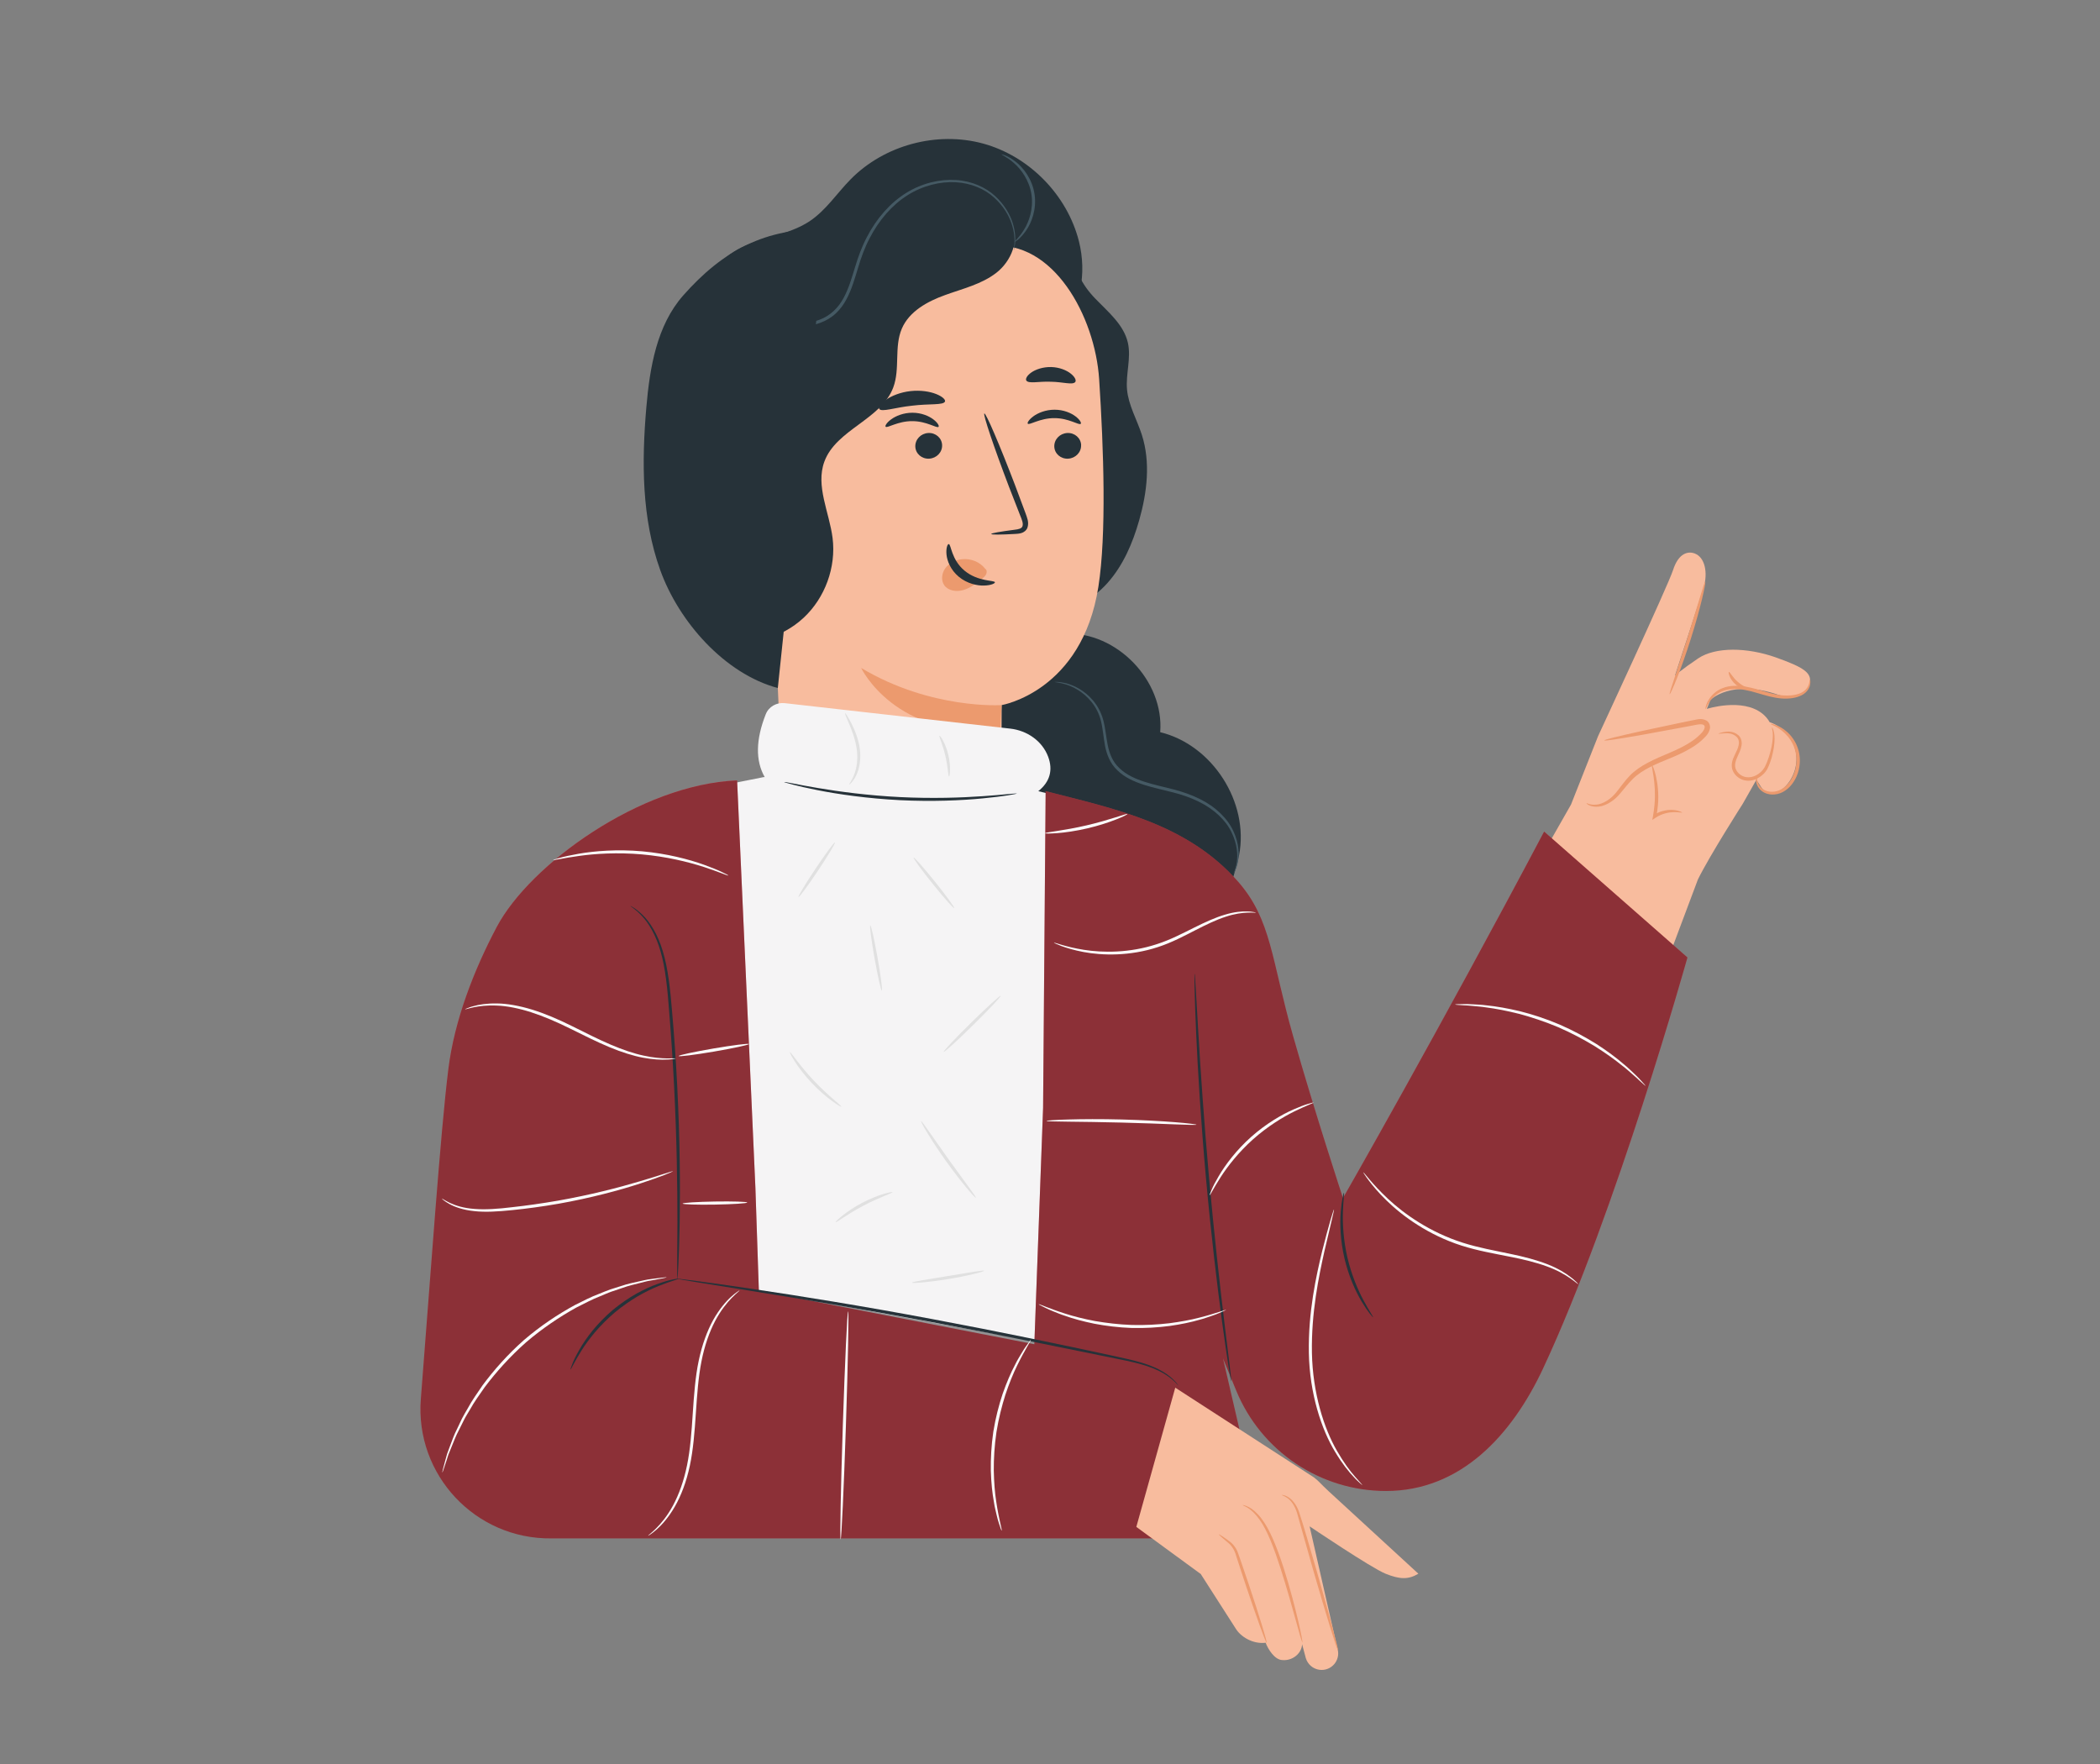 <?xml version="1.0" encoding="UTF-8"?><svg xmlns="http://www.w3.org/2000/svg" viewBox="0 0 354.33 297.64"><rect x="0" y="0" width="354.33" height="297.64" fill="#808080" stroke="none"/><defs><style>.c{fill:#f8bc9e;}.d{fill:#e9505b;}.e{fill:#f5f4f5;}.f{fill:#fbfbfb;}.g{fill:#ec9a6e;}.h{fill:#e0e0e0;}.i{fill:#455a64;}.j{fill:#263239;}.k{opacity:.4;}</style></defs><g id="a"><g><g><g><path class="j" d="M181.82,42.02c-1.13,2.92,.81,6.12,2.99,8.37,2.18,2.26,4.81,4.4,5.5,7.46,.57,2.57-.38,5.24-.15,7.86,.24,2.68,1.68,5.09,2.5,7.65,1.49,4.64,.89,9.71-.44,14.4-1.09,3.85-2.7,7.63-5.36,10.61-2.66,2.98-6.49,5.09-10.48,5.02-1.13-.02-2.36-.27-3.1-1.12-.64-.74-.78-1.78-.9-2.75-2.29-20.11-2.29-40.48,0-60.59"/><path class="j" d="M179.71,106.91c8.7-.38,16.74,7.95,16.05,16.63,8.81,2.14,15.03,11.84,13.31,20.74-.57,2.94-1.87,5.74-2.05,8.72-.2,3.26,.96,6.42,1.59,9.63,1.14,5.79,.52,11.91-1.74,17.36-1.37,3.31-3.93,6.73-7.51,6.83-2.43,.07-4.68-1.51-6.04-3.53-1.35-2.02-1.95-4.45-2.43-6.83-1.55-7.81-2.02-15.84-4.16-23.51-2.14-7.67-6.31-15.23-13.25-19.14-3.83-2.16-8.43-3.18-11.48-6.36-3.19-3.33-3.92-8.6-2.25-12.9,1.67-4.3,5.47-7.58,9.8-9.15"/><g><path class="j" d="M119.49,49.18c-.11-3.72,3.33-6.59,6.79-7.95,3.46-1.36,7.31-1.88,10.39-3.95,2.73-1.84,4.57-4.71,6.88-7.05,5.67-5.75,14.53-8.13,22.32-6.01,7.79,2.13,14.21,8.68,16.18,16.51,1.33,5.29,.42,11.55-3.75,15.07-4.84,4.08-12.02,3.18-18.23,1.91-6.21-1.27-13.23-2.52-18.41,1.12-3.12,2.2-4.92,5.77-6.83,9.08-1.91,3.31-4.31,6.69-7.92,7.93-3.61,1.24-8.52-.9-8.66-4.72"/><g><g><path class="c" d="M134.15,49.95c-3.21,.35-5.62,3.09-5.55,6.32h0l3.71,84c.16,9.92,14.66,15.5,25.28,15.25h0c10.73-.25,11.07-5.51,11.21-14.95,.22-15.77,.21-21.69,.21-21.6,0,0,13.55-2.28,16.32-19.97,1.38-8.8,.9-23.22,.13-35-.69-10.61-7.75-23.61-18.32-22.47l-32.99,8.42Z"/><g><path class="j" d="M182.41,75.1c.05,1.2-.93,2.22-2.18,2.29-1.25,.07-2.3-.84-2.34-2.04-.04-1.2,.93-2.22,2.18-2.29,1.25-.07,2.3,.84,2.35,2.04Z"/><path class="j" d="M182.35,71.51c-.28,.3-2-.97-4.44-.96-2.44-.02-4.23,1.24-4.49,.94-.13-.13,.16-.67,.93-1.24,.77-.57,2.07-1.12,3.59-1.12,1.52,0,2.8,.56,3.54,1.13,.75,.57,1.01,1.11,.87,1.24Z"/></g><g><path class="j" d="M158.96,75.1c.05,1.2-.93,2.22-2.18,2.29-1.25,.07-2.3-.84-2.34-2.04-.04-1.2,.93-2.22,2.18-2.29,1.25-.07,2.3,.84,2.34,2.04Z"/><path class="j" d="M158.36,72.02c-.28,.3-2-.97-4.44-.96-2.44-.02-4.23,1.24-4.49,.94-.13-.13,.15-.67,.93-1.24,.77-.57,2.07-1.12,3.59-1.12,1.52,0,2.8,.56,3.54,1.13,.75,.57,1.01,1.11,.87,1.24Z"/></g><path class="j" d="M167.25,90.1c-.01-.14,1.5-.4,3.96-.72,.62-.07,1.21-.19,1.32-.62,.15-.45-.12-1.12-.42-1.85-.59-1.51-1.21-3.09-1.85-4.74-2.57-6.75-4.44-12.3-4.17-12.4,.27-.1,2.58,5.29,5.16,12.04,.62,1.66,1.21,3.25,1.78,4.77,.24,.71,.64,1.51,.33,2.45-.17,.47-.62,.8-1.02,.91-.4,.12-.75,.13-1.06,.15-2.47,.14-4.01,.15-4.02,.01Z"/><path class="g" d="M169,118.97s-11.9,.79-23.7-6.27c0,0,5.77,12.14,23.47,10.44l.23-4.18Z"/><path class="g" d="M166.24,95.98c-.88-1.16-2.42-1.79-3.95-1.62-1.06,.12-2.13,.63-2.77,1.49-.64,.86-.77,2.09-.19,2.91,.66,.92,2.04,1.14,3.2,.8,1.16-.33,2.16-1.1,3.12-1.87,.26-.21,.53-.43,.7-.72,.16-.29,.2-.67,0-.91"/><path class="j" d="M160.08,91.8c.4-.02,.41,2.63,2.68,4.5,2.27,1.88,5.09,1.58,5.11,1.95,.04,.17-.63,.52-1.82,.55-1.17,.04-2.88-.33-4.27-1.48-1.39-1.15-1.98-2.69-2.08-3.77-.1-1.11,.19-1.76,.37-1.75Z"/></g><path class="j" d="M159.45,67.74c-.24,.66-2.68,.35-5.54,.71-2.87,.29-5.18,1.14-5.56,.54-.17-.28,.23-.91,1.16-1.55,.92-.64,2.4-1.26,4.12-1.45,1.72-.19,3.29,.08,4.34,.5,1.05,.42,1.58,.94,1.48,1.26Z"/><path class="j" d="M181.43,64.45c-.43,.56-2.11-.02-4.13-.04-2.02-.09-3.73,.38-4.13-.2-.17-.28,.1-.84,.84-1.36,.74-.52,1.97-.95,3.36-.92,1.39,.04,2.59,.54,3.3,1.11,.72,.57,.95,1.14,.76,1.41Z"/></g><path class="j" d="M121.8,108.13c4.86,.98,10.16-.51,13.79-3.89,3.63-3.38,5.51-8.55,4.89-13.47-.55-4.34-2.89-8.76-1.39-12.87,1.99-5.44,9.61-7.11,11.63-12.53,1.18-3.15,.12-6.84,1.45-9.93,1.25-2.91,4.31-4.58,7.28-5.65,2.97-1.08,6.16-1.82,8.66-3.76s4.06-5.61,2.44-8.33c-13.19,1.58-26.2,4.74-38.64,9.39-2.89,1.08-5.92,2.37-7.62,4.94-1.81,2.71-1.72,6.22-1.57,9.48,.74,15.88-1.68,30.75-.93,46.63"/></g><path class="i" d="M117.58,103.15s-.1-.02-.29-.09c-.19-.06-.46-.19-.81-.39-.67-.4-1.57-1.23-2.21-2.61-.63-1.36-1-3.26-.58-5.37,.42-2.11,1.64-4.28,3.21-6.42,1.55-2.16,3.51-4.35,4.85-7.14,.66-1.39,1.15-2.93,1.17-4.56,.03-1.63-.49-3.26-1.04-4.92-.56-1.65-1.11-3.45-1.04-5.35,.08-1.88,.62-3.78,1.61-5.46,.98-1.68,2.39-3.18,4.13-4.2,1.74-1.08,3.82-1.45,5.83-1.66,2.02-.23,4.03-.34,5.83-1.02,1.82-.65,3.23-2.04,4.1-3.69,.89-1.65,1.4-3.46,1.94-5.22,.53-1.76,1.16-3.48,1.99-5.05,1.63-3.15,3.93-5.78,6.63-7.45,2.7-1.67,5.71-2.35,8.4-2.18,2.7,.17,5.04,1.25,6.61,2.71,1.58,1.45,2.51,3.11,2.96,4.54,.46,1.43,.48,2.62,.41,3.4-.07,.78-.21,1.18-.21,1.18-.03,0,.07-.41,.1-1.18,.04-.77-.02-1.94-.5-3.33-.47-1.39-1.4-2.99-2.96-4.38-1.54-1.4-3.81-2.41-6.43-2.56-2.61-.15-5.53,.54-8.14,2.18-2.61,1.64-4.85,4.22-6.43,7.31-.81,1.54-1.42,3.22-1.94,4.98-.54,1.75-1.04,3.59-1.97,5.31-.46,.86-1.05,1.68-1.79,2.36-.73,.69-1.63,1.21-2.58,1.57-1.91,.71-3.96,.82-5.96,1.05-2,.21-3.97,.57-5.62,1.59-1.66,.97-3.01,2.4-3.96,4.01-.95,1.61-1.48,3.42-1.56,5.22-.06,1.8,.44,3.52,1,5.18,.55,1.66,1.08,3.35,1.04,5.08-.03,1.71-.55,3.32-1.24,4.74-1.39,2.86-3.39,5.04-4.95,7.17-1.58,2.11-2.79,4.22-3.23,6.27-.44,2.04-.11,3.9,.48,5.23,.59,1.35,1.44,2.18,2.08,2.6,.64,.43,1.05,.53,1.04,.57Z"/><path class="i" d="M168.98,26.04s.26,.03,.69,.21c.43,.18,1.02,.5,1.67,1.01,1.3,1,2.83,2.94,3.22,5.5,.38,2.57-.52,4.87-1.47,6.2-.48,.68-.95,1.16-1.3,1.46-.36,.29-.58,.42-.6,.4-.07-.07,.75-.69,1.59-2.06,.84-1.33,1.62-3.52,1.26-5.93-.36-2.4-1.75-4.27-2.94-5.3-1.2-1.06-2.16-1.41-2.12-1.5Z"/><path class="i" d="M208.16,147.4c-.06-.02,.31-.64,.51-1.87,.21-1.22,.11-3.09-.87-5.09-.95-2.01-2.94-3.92-5.58-5.2-1.32-.65-2.79-1.16-4.34-1.55-1.56-.4-3.21-.74-4.87-1.27-1.65-.53-3.26-1.25-4.47-2.44-1.25-1.15-1.85-2.78-2.11-4.25-.27-1.49-.36-2.9-.69-4.16-.32-1.26-.91-2.33-1.61-3.18-1.41-1.72-3.11-2.53-4.28-2.91-1.2-.36-1.9-.36-1.9-.41,0-.02,.18-.02,.51-.01,.33,.01,.82,.08,1.44,.23,1.21,.33,3,1.11,4.5,2.87,.74,.87,1.39,2,1.74,3.31,.36,1.31,.47,2.73,.75,4.17,.27,1.43,.82,2.9,1.99,3.97,1.12,1.1,2.66,1.8,4.27,2.31,1.62,.52,3.26,.86,4.84,1.27,1.58,.41,3.08,.94,4.43,1.61,2.71,1.33,4.76,3.36,5.7,5.47,.97,2.1,1.01,4.05,.73,5.29-.13,.63-.31,1.09-.45,1.39-.15,.3-.24,.45-.25,.44Z"/></g><path class="j" d="M131.24,116.09c-8.96-2.4-16.7-11.17-19.84-19.9-3.14-8.72-3.14-18.26-2.34-27.5,.58-6.7,1.76-13.77,6.2-18.82,6.7-7.6,13.95-11.48,24.08-11.16"/></g><g><path class="e" d="M183.54,135.59l-8.35-2.1c1.96-1.56,2.51-3.55,1.66-5.82-1-2.66-3.56-4.41-6.38-4.73l-38.08-4.3c-1.36-.15-2.69,.6-3.19,1.88-1.69,4.29-1.75,7.82-.17,10.6h-.18l-7.33,1.46-12.41,109.74,81.48-3.81-7.03-102.92Z"/><g><path class="j" d="M171.56,133.91s-.54,.14-1.53,.29c-.99,.16-2.43,.34-4.21,.51-3.57,.35-8.53,.57-13.99,.3-5.47-.28-10.38-.99-13.9-1.69-1.76-.35-3.17-.67-4.14-.93-.97-.25-1.5-.41-1.49-.44,0-.03,.56,.05,1.54,.25,.98,.2,2.4,.46,4.16,.76,3.52,.6,8.41,1.26,13.86,1.53,5.44,.27,10.38,.1,13.94-.15,1.78-.12,3.22-.25,4.22-.35,1-.09,1.55-.13,1.55-.09Z"/><path class="h" d="M134.73,151.35c-.12-.08,1.16-2.2,2.85-4.74,1.7-2.54,3.17-4.53,3.29-4.45,.12,.08-1.16,2.2-2.85,4.74-1.69,2.54-3.17,4.53-3.29,4.45Z"/><path class="h" d="M160.99,153.21c-.11,.09-1.73-1.74-3.62-4.09-1.89-2.35-3.32-4.32-3.21-4.41,.11-.09,1.73,1.74,3.62,4.09,1.89,2.35,3.32,4.32,3.21,4.41Z"/><path class="h" d="M148.79,167.15c-.14,.03-.69-2.42-1.23-5.46-.54-3.04-.86-5.52-.72-5.55,.14-.03,.69,2.42,1.23,5.46,.54,3.04,.86,5.52,.72,5.55Z"/><path class="h" d="M168.84,168.02c.1,.1-1.97,2.31-4.63,4.92-2.66,2.62-4.89,4.65-4.99,4.55-.1-.1,1.97-2.31,4.63-4.92,2.65-2.61,4.89-4.65,4.99-4.55Z"/><path class="h" d="M141.95,186.72c-.06,.11-2.55-1.4-4.98-3.99-2.45-2.58-3.81-5.14-3.69-5.2,.13-.09,1.67,2.31,4.07,4.84,2.39,2.54,4.69,4.22,4.6,4.35Z"/><path class="h" d="M150.59,201.15c.04,.15-2.28,.89-4.92,2.29-2.65,1.39-4.57,2.89-4.67,2.77-.09-.09,1.72-1.81,4.42-3.23,2.7-1.43,5.14-1.96,5.16-1.83Z"/><path class="h" d="M164.64,202.09c-.05,.04-.67-.6-1.59-1.71-.92-1.11-2.15-2.68-3.43-4.47-1.28-1.79-2.36-3.46-3.11-4.69-.75-1.23-1.16-2.02-1.1-2.06,.06-.04,.59,.68,1.41,1.86,.94,1.34,2.03,2.88,3.23,4.59,1.23,1.69,2.34,3.22,3.3,4.54,.85,1.16,1.36,1.89,1.3,1.94Z"/><path class="h" d="M166.05,214.41c.03,.14-2.65,.85-6.02,1.4-3.37,.56-6.13,.75-6.15,.61-.02-.15,2.71-.56,6.06-1.12,3.35-.55,6.07-1.03,6.1-.89Z"/><path class="h" d="M143.3,132.36c-.07-.06,.41-.6,.82-1.66,.42-1.05,.68-2.63,.43-4.34-.25-1.72-.85-3.2-1.29-4.26-.45-1.06-.74-1.72-.67-1.76,.06-.03,.47,.57,1.01,1.6,.53,1.04,1.21,2.54,1.47,4.35,.26,1.81-.08,3.49-.61,4.56-.53,1.08-1.12,1.56-1.16,1.52Z"/><path class="h" d="M158.52,124.14c.11-.07,1.05,1.3,1.5,3.28,.47,1.97,.24,3.62,.11,3.6-.15,0-.17-1.6-.62-3.48-.43-1.89-1.13-3.32-.99-3.39Z"/></g></g><g><path class="c" d="M227.16,202.33l37.91-66.57,4.57-11.55s11.81-25.41,12.64-27.99c.95-2.99,2.62-3.25,3.7-2.82,1.68,.66,2.22,3.17,1.48,5.75-.26,.89-4.85,14.85-4.85,14.85,0,0,1.01-.95,3.92-2.91,2.91-1.96,8.25-1.9,13.18-.14,4.93,1.76,6.16,2.69,5.57,4.63-.24,.78-.88,1.27-1.58,1.57-1.15,.49-2.47,.48-3.65,.08-7.94-2.71-11.46,.87-11.46,.87l-.6,1.51s5.97-1.91,9.36,.79c.55,.44,.95,.93,1.24,1.45,2.11,.7,3.83,2.53,4.35,4.7,.54,2.26-.22,4.78-1.92,6.36-.81,.75-2.04,1.3-3.01,.76-.51-.29-.83-.81-1.14-1.31-.16-.26-.34-.53-.54-.75l-2.27,4s-5.57,8.71-7.57,12.77l-26.09,69.52c-3.62,9.64-14.43,14.44-24.01,10.65h0c-10.41-4.12-14.77-16.5-9.23-26.23Z"/><g><path class="c" d="M267.68,135.53c1.34,.87,3.19,.28,4.39-.77,1.21-1.04,2.02-2.47,3.15-3.59,3.38-3.37,9.03-3.69,12.24-7.22,.45-.49,.85-1.24,.46-1.78-.36-.5-1.11-.44-1.71-.32-5.17,1.02-10.34,2.05-15.51,3.07"/><path class="g" d="M270.7,124.92c-.01-.06,.57-.24,1.64-.5,1.07-.27,2.62-.62,4.55-1.05,2-.43,4.28-.91,6.76-1.44,.64-.13,1.29-.27,1.96-.4,.63-.08,1.42-.47,2.37,.08,.46,.29,.64,.95,.51,1.41-.11,.47-.34,.82-.61,1.14-.53,.58-1.1,1.1-1.75,1.54-2.58,1.79-5.41,2.52-7.67,3.7-1.14,.57-2.15,1.23-2.94,2.01-.8,.77-1.43,1.65-2.09,2.4-1.26,1.58-2.95,2.36-4.11,2.31-1.19-.02-1.68-.58-1.64-.59,.04-.08,.56,.33,1.62,.24,1.06-.08,2.48-.81,3.64-2.37,.61-.75,1.21-1.66,2.05-2.52,.84-.87,1.91-1.6,3.09-2.21,2.33-1.26,5.15-2.04,7.53-3.7,.59-.4,1.12-.9,1.58-1.39,.43-.49,.59-1.09,.27-1.25-.31-.23-1.03-.09-1.69,.05-.67,.13-1.32,.25-1.96,.37-2.5,.46-4.79,.88-6.8,1.25-1.94,.34-3.51,.6-4.6,.77-1.09,.16-1.7,.22-1.71,.16Z"/></g><path class="g" d="M287.77,119.64c.1,.06,.31-1.24,1.78-2.4,.72-.57,1.78-.96,3-.98,1.22-.04,2.56,.25,3.95,.67,1.39,.41,2.76,.82,4.06,.92,1.3,.1,2.5-.07,3.41-.53,.93-.45,1.37-1.27,1.45-1.82,.09-.55,0-.85-.02-.85-.06,0-.05,.3-.2,.8-.15,.49-.57,1.14-1.41,1.5-.83,.36-1.96,.48-3.18,.36-1.23-.12-2.54-.53-3.95-.95-1.4-.42-2.82-.71-4.14-.64-1.31,.05-2.49,.54-3.23,1.2-.76,.65-1.16,1.38-1.35,1.89-.19,.52-.2,.82-.17,.83Z"/><path class="g" d="M287.72,98.15c-.08-.02-.41,1.05-.93,2.77-.59,1.91-1.29,4.2-2.07,6.72-.82,2.51-1.55,4.78-2.17,6.69-.56,1.71-.91,2.77-.83,2.8,.07,.03,.55-.98,1.22-2.66,.67-1.68,1.51-4.03,2.34-6.65,.83-2.62,1.49-5.03,1.91-6.78,.42-1.76,.61-2.86,.53-2.88Z"/><path class="g" d="M289.92,123.8s.34,0,.91-.06c.55-.04,1.48-.09,2.18,.59,.34,.32,.47,.83,.35,1.39-.1,.56-.41,1.13-.71,1.77-.3,.62-.61,1.43-.37,2.3,.25,.83,.94,1.5,1.78,1.79,.86,.3,1.78,.13,2.49-.25,.72-.39,1.3-.94,1.66-1.61,.64-1.3,.91-2.54,1.09-3.6,.16-1.06,.15-1.94,.03-2.53-.13-.6-.33-.88-.35-.86-.05,.02,.07,.32,.13,.89,.05,.57,0,1.41-.21,2.43-.22,1-.55,2.23-1.16,3.41-.6,1.08-2.1,2.03-3.49,1.57-.68-.23-1.23-.78-1.42-1.4-.19-.63,.03-1.3,.31-1.91,.27-.62,.6-1.24,.7-1.91,.13-.65-.08-1.39-.54-1.77-.92-.78-1.95-.61-2.5-.51-.59,.12-.89,.24-.88,.28Z"/><path class="g" d="M296.46,130.83s-.2,.26-.18,.81c.02,.53,.3,1.39,1.16,1.96,.84,.56,2.19,.66,3.37,.04,1.18-.62,2.09-1.83,2.55-3.24,.46-1.42,.41-2.9,0-4.12-.4-1.23-1.14-2.17-1.85-2.8-.72-.64-1.43-.98-1.93-1.16-.5-.18-.8-.21-.81-.17-.05,.1,1.14,.36,2.45,1.64,.64,.63,1.29,1.53,1.62,2.66,.35,1.12,.37,2.48-.04,3.78-.41,1.29-1.24,2.39-2.25,2.95-1,.56-2.16,.52-2.9,.09-.75-.43-1.07-1.16-1.15-1.63-.09-.49,0-.78-.05-.79Z"/><path class="g" d="M283.84,137.09s-.45-.31-1.34-.41c-.88-.1-2.21,.03-3.48,.83l.43,.29c.13-.61,.23-1.27,.29-1.96,.34-3.86-.89-6.84-1.01-6.76-.17,.04,.77,3,.43,6.71-.06,.67-.15,1.31-.25,1.9l-.12,.65,.55-.36c1.12-.75,2.33-.94,3.15-.95,.84,0,1.34,.13,1.36,.06Z"/><path class="g" d="M291.72,113.37c-.15,.02,.07,1.2,1.13,2.12,1.05,.93,2.25,.99,2.25,.84,.03-.17-.95-.46-1.87-1.27-.93-.79-1.35-1.74-1.51-1.68Z"/></g><g><g><path class="d" d="M173.38,257.57l39.64,.39-6.67-28.77,2.23,5.43c4.21,10.25,14.19,16.95,25.28,16.95h0c12.54,0,21.2-9.33,26.51-20.69,12.4-26.56,24.35-69.33,24.35-69.33l-24.18-21.24c-17.49,33.09-33.94,61.84-33.94,61.84,0,0-4.75-14.43-8.41-27.31-3.67-12.87-3.64-19.64-9.28-26.07-8.66-9.87-21.01-12.33-32.48-15.28l-.43,53.44-2.62,70.64"/><path class="d" d="M128.04,217.76l72.2,14.06,3.52,27.74H93.05c-12.84,.17-23.05-10.73-22.04-23.53,1.59-20.22,3.32-45.12,4.64-55.65,1.02-8.21,4.3-16.7,8.18-24.01,5.59-10.52,24.21-24.04,40.54-24.7l3.09,68.77"/></g><g class="k"><g><path d="M173.38,257.57l39.64,.39-6.67-28.77,2.23,5.43c4.21,10.25,14.19,16.95,25.28,16.95h0c12.54,0,21.2-9.33,26.51-20.69,12.4-26.56,24.35-69.33,24.35-69.33l-24.18-21.24c-17.49,33.09-33.94,61.84-33.94,61.84,0,0-4.75-14.43-8.41-27.31-3.67-12.87-3.64-19.64-9.28-26.07-8.66-9.87-21.01-12.33-32.48-15.28l-.43,53.44-2.62,70.64"/><path d="M128.04,217.76l65.12,11.95c2.71,.5,4.86,2.59,5.43,5.29l5.17,24.57H93.05c-12.84,.17-23.05-10.73-22.04-23.53,1.59-20.22,3.32-45.12,4.64-55.65,1.02-8.21,4.3-16.7,8.18-24.01,5.59-10.52,24.21-24.04,40.54-24.7l3.09,68.77"/></g></g><path class="j" d="M114.29,215.75s-.03-.23-.03-.66c0-.49,0-1.11,0-1.89,0-1.71,.02-4.07,.04-6.96,0-5.87-.1-13.98-.56-22.93-.22-4.47-.52-8.73-.83-12.6-.29-3.87-.63-7.35-1.45-10.16-.79-2.81-2.06-4.87-3.18-6.03-1.12-1.18-1.95-1.61-1.9-1.67,0,0,.86,.37,2.05,1.53,1.19,1.15,2.55,3.23,3.39,6.07,.88,2.84,1.26,6.36,1.58,10.22,.34,3.87,.64,8.14,.87,12.62,.46,8.96,.51,17.08,.41,22.96-.05,2.94-.13,5.32-.21,6.96l-.1,1.89c-.03,.43-.05,.66-.07,.66Z"/><path class="j" d="M198.84,233.79c-.06,.06-.72-1.03-2.63-2.13-.95-.54-2.19-1.05-3.69-1.47-1.5-.43-3.24-.76-5.17-1.15-7.71-1.57-18.37-3.76-30.17-5.97-11.81-2.21-22.54-3.99-30.31-5.23-3.85-.62-6.98-1.12-9.21-1.48-1.05-.18-1.88-.32-2.5-.42-.57-.1-.87-.16-.87-.18,0-.02,.31,0,.88,.08,.62,.08,1.46,.19,2.51,.32,2.18,.29,5.34,.73,9.23,1.31,7.79,1.15,18.53,2.87,30.35,5.09,11.81,2.21,22.46,4.45,30.15,6.12,1.92,.42,3.67,.78,5.18,1.23,1.51,.45,2.76,1,3.71,1.58,.95,.57,1.59,1.17,1.98,1.6,.21,.21,.33,.4,.42,.51,.09,.12,.13,.18,.12,.19Z"/><path class="j" d="M114.5,215.75c.02,.09-1.33,.41-3.39,1.24-1.03,.41-2.22,.99-3.49,1.72-1.26,.75-2.59,1.66-3.89,2.74-1.29,1.1-2.41,2.25-3.37,3.37-.94,1.13-1.72,2.2-2.3,3.14-1.18,1.88-1.72,3.16-1.81,3.12-.03-.01,.08-.34,.31-.93,.22-.59,.62-1.41,1.18-2.39,.55-.98,1.31-2.1,2.24-3.26,.95-1.15,2.09-2.34,3.4-3.46,1.33-1.1,2.7-2.02,3.99-2.76,1.31-.72,2.53-1.28,3.6-1.65,1.06-.38,1.94-.63,2.56-.75,.62-.13,.96-.18,.97-.15Z"/><path class="j" d="M207.74,233.04s-.07-.23-.15-.69c-.08-.51-.19-1.17-.33-1.99-.28-1.73-.64-4.23-1.06-7.33-.84-6.19-1.86-14.77-2.72-24.27-.85-9.5-1.38-18.13-1.65-24.37-.14-3.12-.23-5.65-.26-7.4-.01-.83-.02-1.5-.03-2.01,0-.46,0-.7,.02-.7,.02,0,.05,.24,.08,.7l.13,2.01c.1,1.8,.25,4.31,.43,7.39,.37,6.24,.95,14.85,1.8,24.34,.86,9.49,1.82,18.07,2.57,24.27,.37,3.06,.68,5.55,.9,7.34,.1,.83,.17,1.49,.23,2,.05,.46,.06,.7,.05,.7Z"/><path class="j" d="M231.68,222.28s-.23-.21-.58-.66c-.35-.44-.81-1.12-1.33-1.98-1.04-1.73-2.21-4.3-2.92-7.31-.7-3.02-.79-5.84-.63-7.85,.08-1.01,.19-1.82,.31-2.37,.11-.55,.19-.85,.23-.85,.09,.01-.11,1.24-.17,3.23-.07,1.99,.08,4.75,.76,7.71,.7,2.96,1.79,5.5,2.74,7.25,.94,1.76,1.66,2.77,1.59,2.82Z"/><path class="f" d="M114,178.6s-.13,.04-.37,.08c-.25,.02-.61,.1-1.09,.1-.95,.06-2.33,0-4.01-.31-1.68-.31-3.62-.92-5.69-1.78-2.07-.86-4.27-1.96-6.58-3.11-2.3-1.14-4.55-2.11-6.66-2.79-2.11-.67-4.08-1.06-5.75-1.12-3.36-.17-5.34,.74-5.36,.61,0-.02,.11-.07,.34-.16,.24-.08,.57-.24,1.04-.35,.91-.27,2.29-.49,4-.46,1.71,.02,3.73,.38,5.88,1.03,2.15,.66,4.43,1.63,6.74,2.78,2.31,1.15,4.49,2.26,6.53,3.13,2.04,.87,3.94,1.52,5.57,1.86,3.28,.73,5.4,.37,5.4,.49Z"/><path class="f" d="M126.36,176.16c.02,.14-2.61,.71-5.88,1.27-3.27,.56-5.95,.89-5.97,.75-.02-.14,2.61-.71,5.88-1.27,3.27-.56,5.95-.89,5.97-.75Z"/><path class="f" d="M113.55,197.63s-.51,.26-1.45,.63c-.95,.37-2.34,.87-4.07,1.43-3.46,1.13-8.34,2.45-13.82,3.42-2.74,.48-5.37,.83-7.77,1.07-2.39,.25-4.59,.38-6.42,.17-1.83-.18-3.27-.69-4.17-1.19-.45-.25-.78-.47-.99-.64-.21-.17-.31-.26-.3-.28,.03-.04,.48,.31,1.39,.74,.91,.43,2.31,.88,4.11,1,1.8,.15,3.95,0,6.33-.29,2.39-.26,5-.63,7.73-1.1,5.46-.96,10.32-2.22,13.8-3.26,1.74-.51,3.14-.96,4.11-1.27,.97-.31,1.51-.47,1.52-.44Z"/><path class="f" d="M126.08,202.9c0,.14-2.44,.3-5.45,.35-3.01,.05-5.45-.03-5.45-.17,0-.14,2.44-.3,5.45-.35,3.01-.05,5.45,.03,5.45,.17Z"/><path class="f" d="M74.62,248.45s.02-.19,.11-.53c.11-.4,.24-.9,.4-1.5,.09-.33,.19-.69,.3-1.08,.13-.39,.29-.8,.46-1.25,.35-.89,.68-1.94,1.24-3.01,.26-.55,.53-1.12,.81-1.71,.29-.59,.66-1.17,1.01-1.79,.67-1.26,1.56-2.49,2.46-3.82,1.9-2.57,4.24-5.22,7.01-7.67,2.81-2.41,5.76-4.35,8.56-5.88,1.43-.71,2.78-1.42,4.12-1.91,.66-.26,1.29-.54,1.92-.75,.63-.2,1.23-.39,1.81-.57,1.14-.4,2.22-.59,3.16-.81,.47-.1,.9-.21,1.31-.28,.4-.05,.77-.1,1.11-.15,.62-.08,1.13-.14,1.54-.19,.35-.04,.54-.05,.54-.03,0,.02-.18,.06-.53,.14-.41,.08-.91,.17-1.52,.29-.34,.06-.7,.12-1.1,.19-.4,.08-.83,.21-1.29,.32-.92,.25-1.99,.46-3.11,.88-.57,.19-1.16,.39-1.78,.6-.62,.21-1.23,.51-1.89,.77-1.32,.5-2.64,1.22-4.06,1.93-2.77,1.54-5.67,3.47-8.45,5.85-2.74,2.42-5.06,5.03-6.97,7.56-.9,1.3-1.79,2.51-2.47,3.75-.35,.61-.73,1.18-1.02,1.76l-.84,1.68c-.57,1.06-.93,2.08-1.3,2.96-.18,.44-.36,.85-.5,1.23-.12,.38-.24,.74-.34,1.06-.2,.59-.36,1.08-.49,1.47-.12,.33-.19,.51-.21,.5Z"/><path class="f" d="M124.77,217.74c.11,.09-2.19,1.5-4.11,5.16-.95,1.81-1.78,4.13-2.3,6.79-.53,2.66-.74,5.65-.95,8.79-.21,3.14-.44,6.16-1.02,8.85-.57,2.69-1.47,5.03-2.51,6.85-1.04,1.81-2.18,3.09-3.05,3.86-.44,.38-.79,.66-1.05,.83-.25,.17-.39,.26-.4,.24-.11-.09,2.22-1.46,4.18-5.1,.97-1.8,1.82-4.11,2.36-6.77,.55-2.66,.77-5.65,.97-8.79,.21-3.14,.43-6.16,1-8.85,.56-2.69,1.43-5.04,2.44-6.87,1.02-1.82,2.14-3.12,3-3.9,.43-.39,.78-.67,1.04-.84,.25-.18,.38-.26,.4-.25Z"/><path class="f" d="M141.84,259.73c-.14,0,.02-8.62,.37-19.24,.35-10.63,.75-19.23,.89-19.23,.14,0-.02,8.62-.37,19.25-.35,10.62-.75,19.23-.89,19.23Z"/><path class="f" d="M168.98,258.25s-.19-.43-.44-1.25c-.13-.41-.28-.91-.41-1.5-.13-.59-.31-1.26-.42-2.02-.28-1.5-.47-3.32-.53-5.34-.03-2.02,.08-4.25,.42-6.56,.37-2.31,.93-4.47,1.57-6.39,.67-1.91,1.39-3.59,2.11-4.94,.33-.69,.7-1.27,1.01-1.8,.3-.53,.59-.96,.84-1.31,.49-.7,.77-1.08,.8-1.06,.09,.06-.99,1.61-2.31,4.33-.67,1.36-1.35,3.03-1.98,4.92-.6,1.9-1.15,4.04-1.51,6.31-.34,2.28-.46,4.48-.45,6.47,.04,2,.18,3.79,.42,5.29,.44,2.99,1.01,4.8,.91,4.82Z"/><path class="f" d="M122.89,147.72c-.04,.09-1.58-.61-4.18-1.45-2.59-.84-6.26-1.74-10.4-2.11-4.14-.36-7.91-.12-10.61,.26-2.7,.37-4.34,.78-4.37,.69,0-.03,.39-.16,1.13-.37,.74-.21,1.82-.45,3.18-.69,2.7-.47,6.52-.78,10.71-.41,4.19,.38,7.89,1.35,10.47,2.28,1.29,.47,2.32,.89,3.01,1.23,.69,.33,1.07,.53,1.05,.56Z"/><path class="f" d="M201.88,189.77c0,.07-1.42,.03-3.71-.06-2.29-.09-5.45-.21-8.94-.3-3.49-.09-6.65-.12-8.94-.15-2.29-.03-3.71-.05-3.71-.13,0-.04,.35-.08,.99-.12,.64-.05,1.57-.09,2.71-.12,2.29-.07,5.46-.09,8.96,0,3.5,.09,6.66,.27,8.94,.45,1.14,.09,2.07,.18,2.7,.26,.64,.08,.99,.13,.99,.17Z"/><path class="f" d="M221.63,186.03c.03,.09-1.25,.52-3.2,1.48-1.95,.96-4.53,2.52-7,4.72-2.47,2.21-4.32,4.59-5.49,6.42-1.18,1.83-1.75,3.05-1.84,3.01-.03-.01,.09-.33,.33-.9,.23-.57,.64-1.36,1.2-2.31,1.11-1.9,2.95-4.37,5.46-6.61,2.52-2.24,5.18-3.78,7.19-4.66,1.01-.44,1.84-.76,2.43-.92,.59-.18,.92-.26,.93-.22Z"/><path class="f" d="M211.89,153.97c0,.13-2.04-.32-5.08,.71-1.52,.48-3.24,1.31-5.13,2.28-1.89,.96-3.97,2.09-6.34,2.85-4.74,1.55-9.37,1.42-12.53,.82-1.59-.3-2.85-.69-3.7-1-.84-.32-1.3-.54-1.28-.57,.03-.1,1.88,.7,5.04,1.2,3.14,.5,7.67,.57,12.31-.95,2.32-.74,4.38-1.84,6.28-2.78,1.9-.95,3.67-1.75,5.23-2.2,1.56-.47,2.89-.59,3.8-.54,.45,0,.8,.07,1.04,.1,.24,.04,.36,.07,.35,.08Z"/><path class="f" d="M206.9,221s-.4,.22-1.16,.54c-.38,.16-.85,.35-1.41,.53-.56,.18-1.19,.42-1.9,.6-1.42,.42-3.15,.78-5.09,1.06-1.94,.25-4.1,.39-6.36,.34-2.26-.08-4.41-.35-6.33-.72-1.92-.39-3.63-.86-5.02-1.36-.71-.22-1.32-.5-1.87-.71-.55-.21-1.01-.43-1.38-.61-.74-.36-1.14-.58-1.13-.61,.04-.09,1.69,.7,4.49,1.59,1.4,.45,3.09,.88,4.99,1.24,1.91,.33,4.02,.59,6.26,.67,2.23,.06,4.36-.07,6.29-.29,1.92-.25,3.64-.57,5.06-.94,2.84-.72,4.54-1.41,4.57-1.32Z"/><path class="f" d="M229.88,250.59s-.15-.1-.39-.32c-.23-.23-.61-.54-1.03-1.01-.87-.9-2.01-2.32-3.16-4.24-2.34-3.82-4.33-9.89-4.46-16.75-.12-6.85,1.22-12.95,2.27-17.26,.54-2.16,1.02-3.9,1.37-5.1,.17-.55,.3-1,.42-1.37,.1-.31,.16-.47,.18-.47,.02,0-.01,.18-.08,.5-.09,.38-.19,.84-.32,1.4-.3,1.29-.71,3.02-1.21,5.13-.96,4.33-2.23,10.39-2.11,17.17,.13,6.77,2.03,12.76,4.25,16.57,1.1,1.92,2.18,3.36,3,4.29,.81,.94,1.3,1.43,1.26,1.46Z"/><path class="f" d="M266.27,216.64c-.08,.12-1.72-1.69-5.29-2.97-1.77-.65-3.95-1.19-6.4-1.66-2.45-.5-5.18-.95-7.97-1.84-5.58-1.78-9.96-4.97-12.67-7.62-1.37-1.33-2.35-2.52-2.99-3.37-.33-.42-.55-.77-.71-1-.15-.23-.23-.36-.21-.37,.03-.02,.4,.43,1.08,1.24,.68,.8,1.71,1.94,3.09,3.23,2.74,2.56,7.09,5.64,12.58,7.39,2.73,.87,5.45,1.34,7.9,1.86,2.46,.5,4.66,1.09,6.44,1.79,1.78,.7,3.11,1.53,3.94,2.2,.44,.31,.72,.62,.93,.81,.2,.19,.3,.3,.29,.32Z"/><path class="f" d="M277.71,183.27s-.41-.31-1.07-.93c-.33-.31-.73-.69-1.23-1.11-.49-.42-1.03-.92-1.68-1.41-1.26-1.03-2.83-2.15-4.64-3.29-1.83-1.11-3.91-2.23-6.17-3.21-2.28-.96-4.52-1.69-6.59-2.25-2.08-.52-3.97-.89-5.58-1.09-.8-.13-1.53-.17-2.18-.24-.64-.07-1.2-.1-1.65-.12-.91-.05-1.41-.1-1.41-.13,0-.04,.5-.06,1.42-.07,.46-.01,1.02,0,1.66,.04,.65,.04,1.39,.06,2.2,.17,1.63,.16,3.55,.49,5.66,.99,2.1,.53,4.37,1.26,6.67,2.24,2.29,.99,4.39,2.14,6.22,3.28,1.82,1.17,3.39,2.34,4.62,3.41,.64,.51,1.16,1.03,1.64,1.48,.48,.44,.87,.84,1.18,1.18,.62,.67,.95,1.05,.93,1.07Z"/><path class="f" d="M190.21,137.36c.03,.06-.69,.44-1.9,.91-1.21,.48-2.92,1.05-4.85,1.5-1.94,.45-3.72,.7-5.02,.8-1.3,.1-2.1,.09-2.11,.02-.01-.16,3.18-.43,7.01-1.33,3.83-.88,6.81-2.05,6.87-1.91Z"/></g><g><path class="c" d="M225.68,278.21c.56,1.94-1.06,3.8-3.06,3.53h0c-1.08-.15-1.97-.91-2.29-1.96l-.84-3.15,.12,.04c.53,1.89-1.29,3.62-3.24,3.43h0c-1.32-.03-2.45-1.91-2.82-2.92h0c-2.18,.26-4.24-1.02-5.08-2.44l-5.87-9.16-10.87-7.95,6.57-23.49,23.4,15.14c.92,.71,1.06,1.02,2.52,2.37l15.1,13.88c-1.71,1.03-3.17,.95-5.54,0-2.37-.95-12.81-7.99-12.81-7.99l4.7,20.65"/><path class="g" d="M205.66,258.88s.27,.12,.7,.41c.24,.17,.5,.35,.77,.54,.3,.2,.66,.48,.97,.84,.31,.36,.6,.82,.79,1.36,.18,.52,.37,1.07,.57,1.64,.4,1.17,.83,2.44,1.28,3.76,.89,2.67,1.67,5.1,2.21,6.87,.54,1.77,.84,2.87,.77,2.89-.07,.02-.49-1.04-1.12-2.78-.63-1.74-1.46-4.14-2.36-6.81-.44-1.33-.85-2.59-1.24-3.77-.18-.57-.36-1.12-.53-1.65-.16-.49-.4-.92-.67-1.27-.27-.36-.57-.61-.86-.84l-.72-.61c-.39-.34-.59-.54-.57-.57Z"/><path class="g" d="M219.74,277.13s-.15-.34-.33-.97c-.21-.74-.46-1.64-.75-2.68-.63-2.26-1.49-5.39-2.58-8.8-1.1-3.4-2.23-6.46-3.6-8.33-.67-.94-1.37-1.57-1.92-1.91-.55-.34-.9-.44-.88-.49,0-.02,.1,0,.27,.04,.17,.03,.41,.13,.72,.28,.6,.3,1.38,.92,2.11,1.87,1.49,1.9,2.69,4.98,3.8,8.39,1.09,3.42,1.9,6.57,2.44,8.86,.27,1.15,.47,2.08,.59,2.72,.12,.65,.17,1.01,.14,1.02Z"/><path class="g" d="M225.78,278.55s-.18-.36-.41-1.05c-.25-.8-.56-1.77-.93-2.92-.76-2.47-1.78-5.89-2.87-9.67-1.05-3.73-2.01-7.1-2.74-9.7-.39-1.21-1.02-2.04-1.6-2.44-.57-.41-.98-.47-.97-.52,0-.01,.11-.02,.3,.02,.19,.04,.47,.13,.79,.33,.65,.37,1.39,1.24,1.83,2.49,.82,2.47,1.79,5.89,2.9,9.68,1.09,3.79,2.05,7.22,2.72,9.72,.3,1.16,.56,2.15,.77,2.96,.17,.7,.25,1.1,.21,1.11Z"/></g></g></g><g id="b"/></svg>